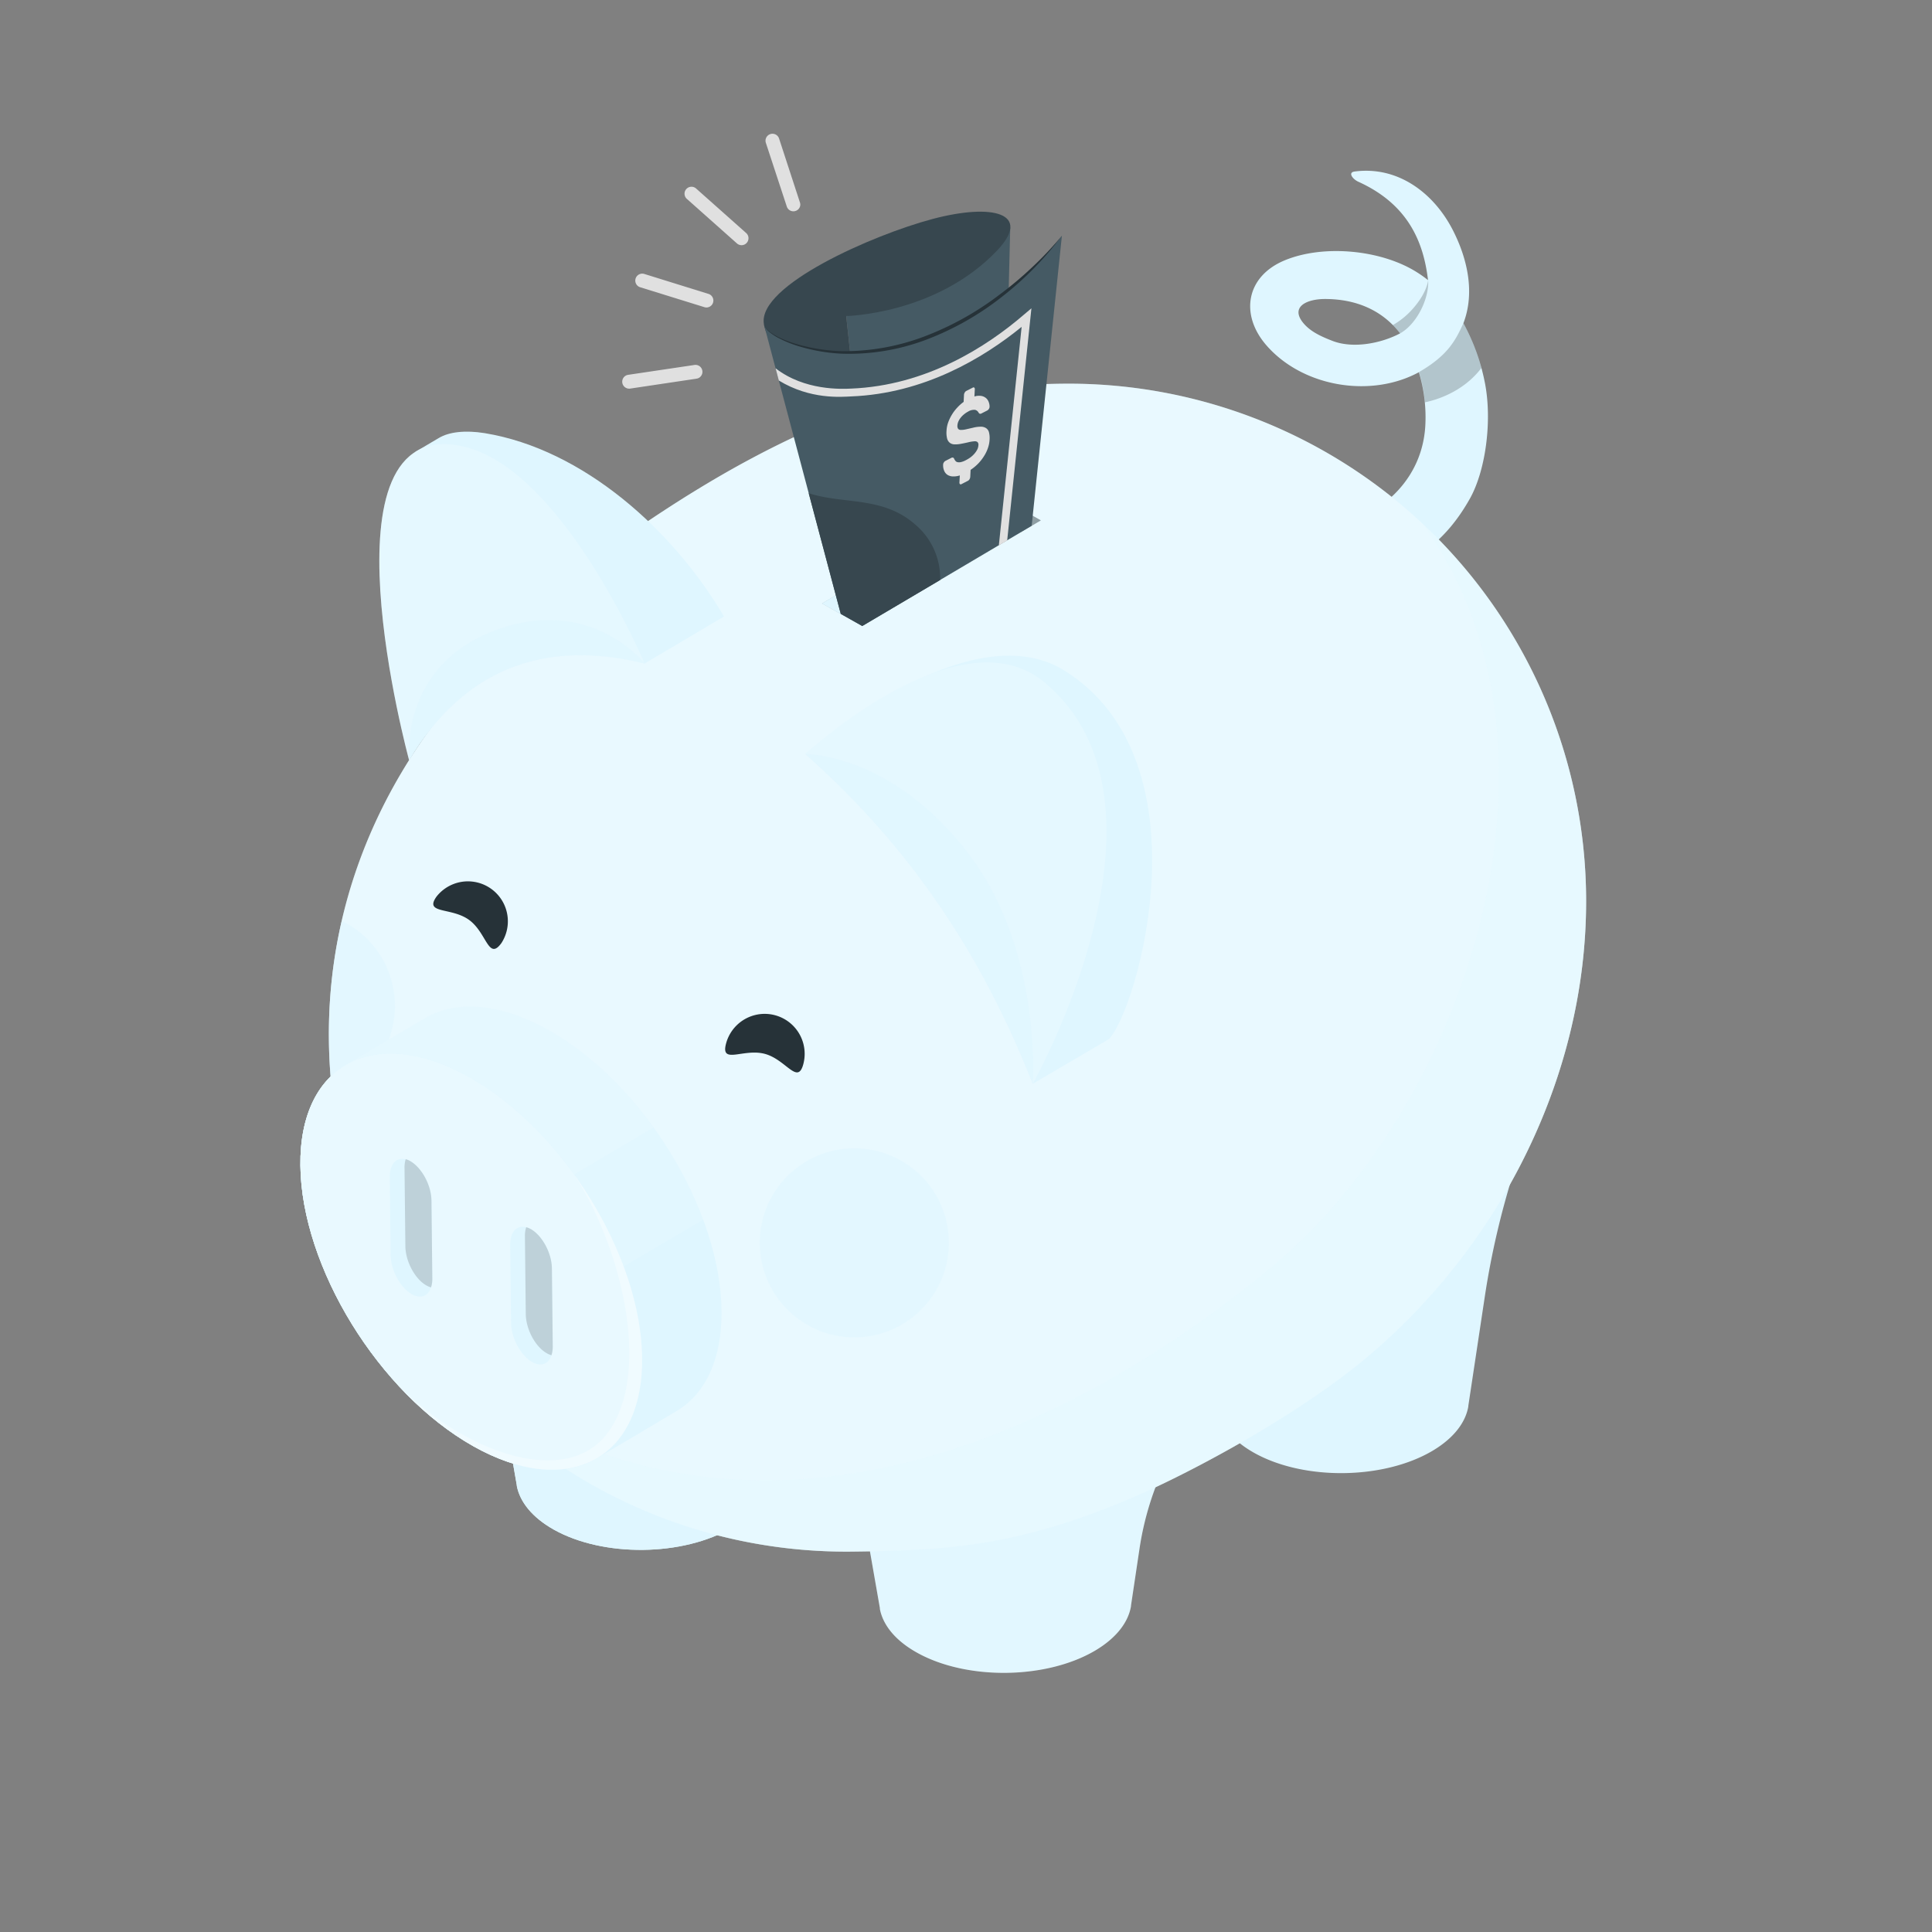 <svg xmlns="http://www.w3.org/2000/svg" viewBox="0 0 500 500"><rect x="0" y="0" width="500" height="500" fill="#808080" stroke="none"/><g id="freepik--piggy-bank--inject-142"><g id="freepik--piggy-bank--inject-142"><g id="freepik--piggu-bank--inject-142"><path d="M348.76,150.38c17.06-2.7,25.81-11,31.6-21.25,4.23-7.49,5.83-20.51,3.92-30.11a53.49,53.49,0,0,0-5.55-15.38c3-7.82,1.1-16.57-2.73-24.07C371.11,50,361.81,42.9,350.57,44.39c-1.82.24-.49,2,1,2.66,12.89,5.85,16.85,15.62,18,25.45a29.1,29.1,0,0,0-2.81-2c-9.2-5.86-24.13-7.3-34.22-3.15s-11.72,14.12-4.74,22.08c9.42,10.75,27,13.63,39.4,6.9a40,40,0,0,1,1.66,14c-.55,8.91-5.21,16.85-13.83,22.07-2.92,1.77-9.52,3.24-12.93,3-5.88-.48-7.93-.78-13.16-3-2.41-1-4.81.87-5.6,3.16C318.63,149.28,339.58,151.84,348.76,150.38Zm13.58-64.1c-5,2.64-12.28,4-17.55,1.92-3.4-1.31-6-2.63-7.74-4.91-3-4,1.26-5.94,6-5.91C350.8,77.42,357.64,80.15,362.34,86.28Z" style="fill:#DFF6FF"></path><path d="M378.73,83.64a52.36,52.36,0,0,1,4.65,11.61c-4.74,6.22-11.68,8.26-14.6,8.87a40.33,40.33,0,0,0-1.54-7.83C374.66,92,376.66,88.18,378.73,83.64Z" style="opacity:0.2"></path><path d="M362.34,86.28a22.87,22.87,0,0,0-1.87-2.15,20.29,20.29,0,0,0,5.61-4.75c3.31-3.93,3.53-6.88,3.53-6.88C369.89,77.31,366.62,83.92,362.34,86.28Z" style="opacity:0.2"></path><path d="M217.67,358.79c0-.1,0-.2,0-.29l-.05-.31h0c-1-6.8,3-13.83,12-19.14,16.3-9.65,42.91-9.94,59.42-.64,9.08,5.11,13.21,12,12.38,18.88h0l0,.31c0,.09,17.42-2.45,17.42-2.45l-4,4.27a77.57,77.57,0,0,0-19.93,41.34l-2.21,14.77v0l0,.15h0c-.7,4.16-3.78,8.23-9.26,11.48-12.69,7.5-33.38,7.73-46.22.49-5.55-3.12-8.72-7.12-9.51-11.27h0l0-.11s0-.07,0-.11Z" style="fill:#DFF6FF"></path><path d="M217.67,358.79c0-.1,0-.2,0-.29l-.05-.31h0c-1-6.8,3-13.83,12-19.14,16.3-9.65,42.91-9.94,59.42-.64,9.08,5.11,13.21,12,12.38,18.88h0l0,.31c0,.09,17.42-2.45,17.42-2.45l-4,4.27a77.57,77.57,0,0,0-19.93,41.34l-2.21,14.77v0l0,.15h0c-.7,4.16-3.78,8.23-9.26,11.48-12.69,7.5-33.38,7.73-46.22.49-5.55-3.12-8.72-7.12-9.51-11.27h0l0-.11s0-.07,0-.11Z" style="fill:#fff;opacity:0.1"></path><path d="M305,307.1c0-.1,0-.2-.05-.29l-.06-.31h0c-1-6.8,3.12-13.63,12-19.14,6.26-3.9,39-4.25,58-4.46,11.26-.12,17.44-1.32,16.61,5.5h0l0,.31c0,.09,12.36-15.55,12.36-15.55h0A213.34,213.34,0,0,0,384.35,335L380,363.84v0l0,.15h0c-.71,4.16-3.79,8.23-9.27,11.48-12.68,7.5-33.37,7.73-46.22.49-5.54-3.12-8.71-7.12-9.51-11.27h0l0-.11s0-.07,0-.11Z" style="fill:#DFF6FF"></path><path d="M207.56,326.06c0-.1,0-.19,0-.29l.05-.31h0c.83-6.82-3.41-13.56-12.37-18.88-6.34-3.76-39.09-3.4-58-3.2-11.26.12-17.46-.95-16.49,5.86h0l0,.31c0,.09,0,.18,0,.27l13,74.59v0l0,.15h0c.8,4.15,4,8.15,9.51,11.27,12.84,7.23,33.54,7,46.22-.5,5.48-3.24,8.56-7.31,9.27-11.47h0l0-.12s0-.07,0-.1Z" style="fill:#DFF6FF"></path><path d="M207.56,326.06c0-.1,0-.19,0-.29l.05-.31h0c.83-6.82-3.41-13.56-12.37-18.88-6.34-3.76-39.09-3.4-58-3.2-11.26.12-17.46-.95-16.49,5.86h0l0,.31c0,.09,0,.18,0,.27l13,74.59v0l0,.15h0c.8,4.15,4,8.15,9.51,11.27,12.84,7.23,33.54,7,46.22-.5,5.48-3.24,8.56-7.31,9.27-11.47h0l0-.12s0-.07,0-.1Z" style="fill:#DFF6FF"></path><path d="M209.64,111.22c18.53-8.26,43.8-11.68,65.47-11.92A133.93,133.93,0,0,1,410.48,231.77c.53,49.21-25.19,95.37-61.55,123.38-17.49,13.47-43.18,27.35-59.2,33.86-27.31,11.08-44.52,12.27-69.25,12.54A133.92,133.92,0,0,1,85.12,269.08c-.37-33.95,12.23-64.15,32.36-88.32,8.33-10,21.62-25.34,32.14-33.11C170.14,132.51,189.06,120.4,209.64,111.22Z" style="fill:#DFF6FF"></path><path d="M209.64,111.22c18.53-8.26,43.8-11.68,65.47-11.92A133.93,133.93,0,0,1,410.48,231.77c.53,49.21-25.19,95.37-61.55,123.38-17.49,13.47-43.18,27.35-59.2,33.86-27.31,11.08-44.52,12.27-69.25,12.54A133.92,133.92,0,0,1,85.12,269.08c-.37-33.95,12.23-64.15,32.36-88.32,8.33-10,21.62-25.34,32.14-33.11C170.14,132.51,189.06,120.4,209.64,111.22Z" style="fill:#fff;opacity:0.3"></path><circle cx="221.1" cy="321.64" r="24.47" style="fill:#DFF6FF;opacity:0.5"></circle><path d="M102.21,260.31a24.47,24.47,0,0,0-13.77-22,130.67,130.67,0,0,0-3.32,30.78A133.9,133.9,0,0,0,86,283.33,24.48,24.48,0,0,0,102.21,260.31Z" style="fill:#DFF6FF;opacity:0.5"></path><path d="M328.79,328.18C380,285.83,410.06,193,368.08,135.45a133.57,133.57,0,0,1,42.4,96.32c.53,49.21-25.19,95.37-61.55,123.38-17.49,13.47-43.18,27.35-59.2,33.86-27.31,11.08-44.52,12.27-69.25,12.54a133.58,133.58,0,0,1-99.3-42.49c-.43-.47-.86-.93-1.28-1.4C195.63,410.93,277.55,370.52,328.79,328.18Z" style="fill:#DFF6FF;opacity:0.3"></path><path d="M187.37,159.55l-20.55,12.17c-20.74-5.75-45.43-1.85-60.95,25,0,0-6.07-62.47,1.72-79.84,0,0,4.26-2.51,6-3.54,2.6-1.56,6.82-2.06,11.87-1.24C151,116.3,174.28,137.27,187.37,159.55Z" style="fill:#DFF6FF"></path><path d="M166.82,171.72c-26.85-6.59-47.17,2-60.95,25,0,0-24.46-89.62,13.81-81.22C145.6,121.2,166.82,171.72,166.82,171.72Z" style="fill:#DFF6FF"></path><path d="M166.82,171.72c-26.85-6.59-47.17,2-60.95,25,0,0-24.46-89.62,13.81-81.22C145.6,121.2,166.82,171.72,166.82,171.72Z" style="fill:#fff;opacity:0.2"></path><path d="M128,163.18c24.79-9.4,38.87,8.54,38.87,8.54-26.85-6.59-47.17,2-60.95,25C105.87,196.73,103.16,172.58,128,163.18Z" style="fill:#DFF6FF;opacity:0.5"></path><path d="M208.44,195.15c22.88,20.37,43.51,46.31,58.84,85.33L287,268.91c7.35-7.61,26-71.9-11.54-95.38C250.36,157.85,208.44,195.15,208.44,195.15Z" style="fill:#DFF6FF"></path><path d="M208.44,195.15c27,23.76,46.08,52.56,58.84,85.33,0,0,40.82-72.45,3-103.91C248.19,158.2,208.44,195.15,208.44,195.15Z" style="fill:#DFF6FF"></path><path d="M208.44,195.15c27,23.76,46.08,52.56,58.84,85.33,0,0,40.82-72.45,3-103.91C248.19,158.2,208.44,195.15,208.44,195.15Z" style="fill:#fff;opacity:0.2"></path><path d="M208.44,195.15s22.76-.25,42.67,26.4c18.61,24.93,16.17,58.93,16.17,58.93C254.52,247.71,235.48,218.91,208.44,195.15Z" style="fill:#DFF6FF;opacity:0.5"></path><path d="M110,263.49c8-4.7,19.33-4,32,3.11,24.43,13.75,44.45,46.27,44.74,72.65.13,12.59-4.26,21.49-11.54,25.87-3.51,2.11-17.27,10.27-20.82,12.33-8,4.62-19.28,3.92-31.89-3.18C98.06,360.52,78,328,77.74,301.62,77.61,289,82,280.14,89.26,275.76,92.78,273.64,106.49,265.55,110,263.49Z" style="fill:#DFF6FF"></path><path d="M89.26,275.76c3.52-2.12,17.23-10.21,20.72-12.27,8-4.7,19.33-4,32,3.11,10.18,5.73,19.59,14.73,27.13,25.18L89,339.19C82.12,327,77.87,313.65,77.74,301.62,77.61,289,82,280.14,89.26,275.76Z" style="fill:#fff;opacity:0.2"></path><path d="M182,315.63l-76.74,45.2A103.48,103.48,0,0,1,89,339.19l80.11-47.41A101.6,101.6,0,0,1,182,315.63Z" style="fill:#fff;opacity:0.1"></path><path d="M121.44,278.76c-24.42-13.75-44-3.52-43.7,22.86s20.32,58.9,44.74,72.65,44,3.51,43.7-22.86S145.87,292.51,121.44,278.76Z" style="fill:#DFF6FF"></path><path d="M121.44,278.76c-24.42-13.75-44-3.52-43.7,22.86s20.32,58.9,44.74,72.65,44,3.51,43.7-22.86S145.87,292.51,121.44,278.76Z" style="fill:#DFF6FF"></path><path d="M121.44,278.76c-24.42-13.75-44-3.52-43.7,22.86s20.32,58.9,44.74,72.65,44,3.51,43.7-22.86S145.87,292.51,121.44,278.76Z" style="fill:#fff;opacity:0.3"></path><path d="M137.73,352.5h0c3,1.68,5.36-.16,5.32-4.11l-.22-20.12c0-3.95-2.49-8.51-5.47-10.19h0c-3-1.67-5.36.17-5.32,4.11l.22,20.13C132.3,346.26,134.75,350.82,137.73,352.5Z" style="fill:#DFF6FF"></path><path d="M142.83,328.27l.22,20.12a7.42,7.42,0,0,1-.33,2.34,5,5,0,0,1-1.18-.49c-3-1.68-5.43-6.23-5.47-10.18l-.22-20.12a7.42,7.42,0,0,1,.33-2.34,5.43,5.43,0,0,1,1.18.48C140.34,319.76,142.79,324.32,142.83,328.27Z" style="fill:#DFF6FF"></path><path d="M142.83,328.27l.22,20.12a7.42,7.42,0,0,1-.33,2.34,5,5,0,0,1-1.18-.49c-3-1.68-5.43-6.23-5.47-10.18l-.22-20.12a7.42,7.42,0,0,1,.33-2.34,5.43,5.43,0,0,1,1.18.48C140.34,319.76,142.79,324.32,142.83,328.27Z" style="opacity:0.15"></path><path d="M106.56,334.94h0c3,1.68,5.36-.16,5.32-4.11l-.22-20.12c0-3.95-2.49-8.5-5.47-10.18h0c-3-1.68-5.36.16-5.31,4.11l.21,20.12C101.14,328.71,103.59,333.27,106.56,334.94Z" style="fill:#DFF6FF"></path><path d="M111.66,310.71l.22,20.12a7.14,7.14,0,0,1-.33,2.34,5.17,5.17,0,0,1-1.17-.48c-3-1.68-5.43-6.24-5.47-10.19l-.22-20.12A7.18,7.18,0,0,1,105,300a4.79,4.79,0,0,1,1.17.49C109.17,302.21,111.62,306.76,111.66,310.71Z" style="fill:#DFF6FF"></path><path d="M111.66,310.71l.22,20.12a7.14,7.14,0,0,1-.33,2.34,5.17,5.17,0,0,1-1.17-.48c-3-1.68-5.43-6.24-5.47-10.19l-.22-20.12A7.18,7.18,0,0,1,105,300a4.79,4.79,0,0,1,1.17.49C109.17,302.21,111.62,306.76,111.66,310.71Z" style="opacity:0.15"></path><path d="M157.56,370.42c10.94-15.4,3.45-47.34-9.08-66.61,10.61,14.65,17.53,32.17,17.7,47.6.28,26.37-19.28,36.61-43.7,22.86a83.42,83.42,0,0,1-22-18.66C116,373.77,145.88,386.87,157.56,370.42Z" style="fill:#fff;opacity:0.3"></path><path d="M187.9,270.08c-1.47,5.52,4.47,1.19,10,2.65s8.53,8.18,10,2.66a10.34,10.34,0,1,0-20-5.31Z" style="fill:#263238"></path><path d="M113,232c-3.34,4.63,3.75,2.71,8.38,6.06s5,10.68,8.39,6A10.34,10.34,0,0,0,113,232Z" style="fill:#263238"></path><polygon points="223.15 162.04 269.38 134.67 258.98 128.81 212.74 156.18 223.15 162.04" style="fill:#DFF6FF"></polygon><polygon points="223.15 162.04 269.38 134.67 258.98 128.81 212.74 156.18 223.15 162.04" style="opacity:0.2"></polygon><polygon points="258.98 128.81 259.04 134.78 217.95 159.11 212.74 156.18 258.98 128.81" style="fill:#DFF6FF"></polygon><polygon points="258.98 128.81 259.04 134.78 264.25 137.72 269.38 134.67 258.98 128.81" style="opacity:0.2"></polygon></g><g id="freepik--Cash--inject-142"><polygon points="261.45 58.91 260.57 94 220.26 93.56 219.01 81.79 261.45 58.91" style="fill:#455a64"></polygon><path d="M220.26,93.56,219,81.79s23.3-.42,39-16.9c9.22-9.71-1.06-12.36-16.64-8.22s-45.17,17.19-43.68,27.1C199.34,95,220.26,93.56,220.26,93.56Z" style="fill:#37474f"></path><path d="M223.15,162l-5.56-3.13L197.65,83.77c.56,3.5,12,7.92,23.71,7.45C253.53,89.94,274.82,61,274.82,61L267,136.06Z" style="fill:#455a64"></path><path d="M209.29,127.64c9.31,3,19.4.64,27.93,8.42a18.16,18.16,0,0,1,6.09,14.05L223.15,162l-5.56-3.13Z" style="fill:#37474f"></path><path d="M220.23,100.57c-2.37.11-12,.57-19.51-5.26l.83,3.16c8.18,5,16.24,4.24,18.76,4.12,18.85-.75,34.11-9.88,44.09-18l-5.9,56.56,2.16-1.28,6.27-60.08L265,81.42C255.35,89.73,239.75,99.8,220.23,100.57Z" style="fill:#e0e0e0"></path><path d="M197.65,83.77a4,4,0,0,0,1.65,2.15,14.63,14.63,0,0,0,2.37,1.43,30.8,30.8,0,0,0,5.2,1.9,47.58,47.58,0,0,0,10.93,1.63A58.6,58.6,0,0,0,239.43,87,77.08,77.08,0,0,0,258.7,76.24a91.88,91.88,0,0,0,8.49-7.14A87.1,87.1,0,0,0,274.82,61,83.3,83.3,0,0,1,259.2,76.89a73.94,73.94,0,0,1-19.43,11,56.57,56.57,0,0,1-22,3.64,45.3,45.3,0,0,1-11-1.91,30.18,30.18,0,0,1-5.18-2.09A13.93,13.93,0,0,1,199.22,86,4.11,4.11,0,0,1,197.65,83.77Z" style="fill:#263238"></path><path d="M252.18,102.61a4,4,0,0,1,1.74-.15,2.62,2.62,0,0,1,1.23.54,2.42,2.42,0,0,1,.71,1,3.23,3.23,0,0,1,.24,1.22,1,1,0,0,1-.18.6,1.07,1.07,0,0,1-.41.41l-1.45.74a.65.65,0,0,1-.52.1.81.81,0,0,1-.3-.31,1.41,1.41,0,0,0-.88-.69,2.91,2.91,0,0,0-1.85.47,6,6,0,0,0-1,.67,5.51,5.51,0,0,0-.87.87,4.37,4.37,0,0,0-.61,1,2.93,2.93,0,0,0-.25,1,1.36,1.36,0,0,0,.18.89.87.87,0,0,0,.7.29,5.08,5.08,0,0,0,1.28-.14l1.9-.43a8.17,8.17,0,0,1,2.06-.26,2.38,2.38,0,0,1,1.35.41,1.85,1.85,0,0,1,.71,1.11,6,6,0,0,1,.14,1.84,7.58,7.58,0,0,1-.41,2.11,9.5,9.5,0,0,1-1,2.1,11.86,11.86,0,0,1-1.5,1.94,12.11,12.11,0,0,1-2,1.66l-.09,1.82a1.4,1.4,0,0,1-.19.6,1,1,0,0,1-.41.41l-1.67.86a.33.33,0,0,1-.39,0,.51.51,0,0,1-.14-.43l.1-1.82a5.22,5.22,0,0,1-1.72.26,2.88,2.88,0,0,1-1.38-.35,2.32,2.32,0,0,1-.9-1,3.56,3.56,0,0,1-.32-1.66,1,1,0,0,1,.18-.6,1.14,1.14,0,0,1,.41-.41l1.45-.74a.69.69,0,0,1,.53-.11.52.52,0,0,1,.29.32,2.61,2.61,0,0,0,.32.52.94.94,0,0,0,.52.33,2.08,2.08,0,0,0,.86,0,4.91,4.91,0,0,0,1.31-.5,9.38,9.38,0,0,0,1.2-.73,6.64,6.64,0,0,0,1-.92,5.63,5.63,0,0,0,.74-1.06,2.84,2.84,0,0,0,.32-1.17,1,1,0,0,0-.24-.82,1.17,1.17,0,0,0-.85-.19,8.83,8.83,0,0,0-1.43.23c-.57.14-1.24.28-2,.42A7.37,7.37,0,0,1,247,115a2,2,0,0,1-1.22-.43,2.07,2.07,0,0,1-.68-1.13,6.3,6.3,0,0,1-.14-1.95,7.65,7.65,0,0,1,.4-2.09,11.33,11.33,0,0,1,.94-2,10.73,10.73,0,0,1,1.38-1.85,11.34,11.34,0,0,1,1.71-1.54l.09-1.83a1.28,1.28,0,0,1,.19-.59,1,1,0,0,1,.41-.42l1.67-.85a.33.33,0,0,1,.39,0,.5.5,0,0,1,.14.42Z" style="fill:#e0e0e0"></path></g><path d="M184.54,78.31a1.79,1.79,0,0,1-2.25,1.18l-16.61-5.15a1.8,1.8,0,0,1,1.07-3.44l16.6,5.16A1.8,1.8,0,0,1,184.54,78.31Z" style="fill:#e0e0e0"></path><path d="M181.67,96.87A1.78,1.78,0,0,1,180.26,98l-17.2,2.57a1.8,1.8,0,0,1-.53-3.56l17.2-2.56a1.8,1.8,0,0,1,1.94,2.43Z" style="fill:#e0e0e0"></path><path d="M207.09,53.26a1.8,1.8,0,0,1-3.47.19l-5.43-16.52a1.8,1.8,0,0,1,3.42-1.12L207,52.33A1.74,1.74,0,0,1,207.09,53.26Z" style="fill:#e0e0e0"></path><path d="M193.67,62a1.79,1.79,0,0,1-2.95,1l-13-11.56a1.8,1.8,0,0,1,2.39-2.69l13,11.56A1.78,1.78,0,0,1,193.67,62Z" style="fill:#e0e0e0"></path></g></g></svg>